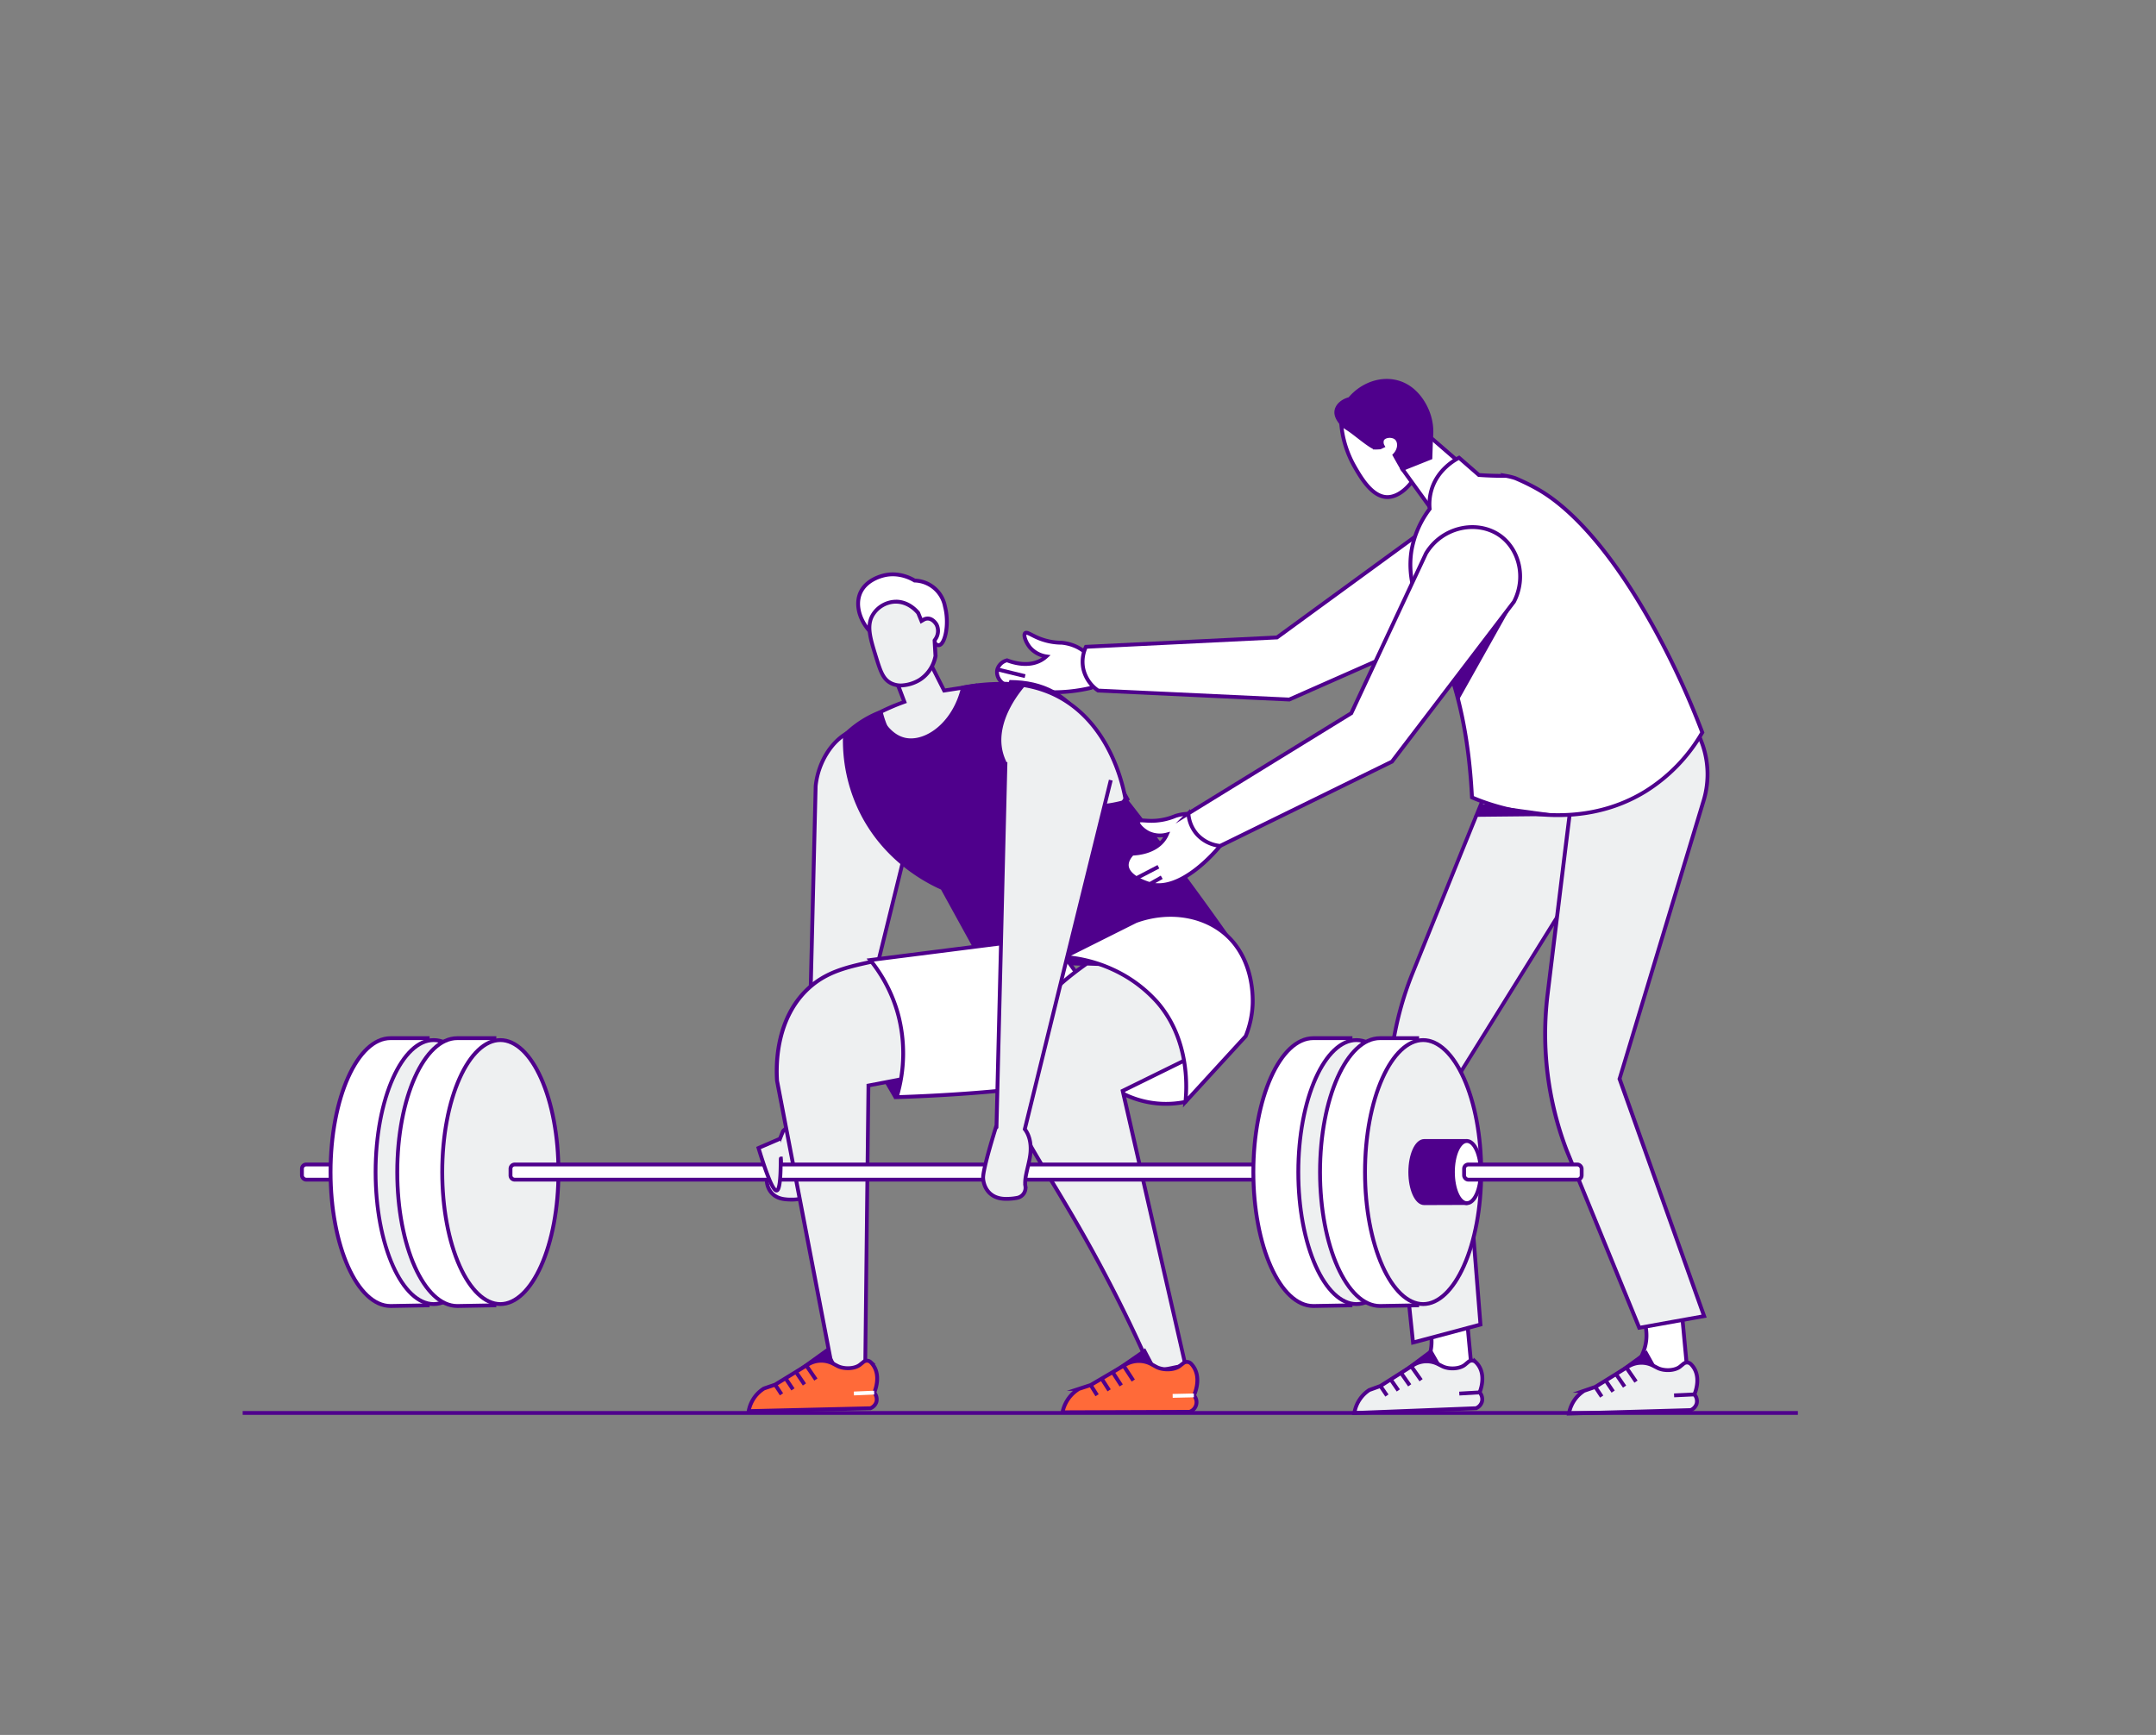 <svg id="Layer_1" data-name="Layer 1" xmlns="http://www.w3.org/2000/svg" viewBox="0 0 1125 905.38"><rect x="0" y="0" width="1125" height="905.38" fill="#808080" stroke="none"/><defs><style>.cls-1,.cls-4{fill:#4f008c;}.cls-2{fill:#fff;}.cls-2,.cls-4,.cls-5,.cls-6,.cls-8{stroke:#4f008c;}.cls-2,.cls-4,.cls-5,.cls-6,.cls-7,.cls-8{stroke-miterlimit:10;stroke-width:2px;}.cls-3,.cls-5,.cls-7{fill:#eef0f1;}.cls-6{fill:#ff6a39;}.cls-7{stroke:#fff;}.cls-8{fill:none;}</style></defs><title>Walk &amp;amp; Talk</title><path class="cls-1" d="M464.65,541.69l-6.57,17.08,8.55,14.72a24.2,24.2,0,0,0,5.18-14.58A24.68,24.68,0,0,0,464.65,541.69Z"/><path class="cls-2" d="M525.47,344.58c2.62,1,11.15,3.92,18.16-.29a14.57,14.57,0,0,0,2.34-1.74,14.15,14.15,0,0,1-8.36-4.46c-2.3-2.68-3.79-6.75-2.68-7.71.94-.81,3.19,1.07,7.16,2.68A32.09,32.09,0,0,0,554,335.4c9.14.9,16.11,6.64,17.31,13.56a15.1,15.1,0,0,1-2.07,10,84.79,84.79,0,0,1-43.63-1.21c-4-1.37-6-5.24-5.19-8.47A7,7,0,0,1,525.47,344.58Z"/><path class="cls-2" d="M740.73,278.36l-74.4,54.29-99.68,4.88a18.34,18.34,0,0,0-1.41,11.34,18.7,18.7,0,0,0,7.77,11.5l99.73,4.68,96-42.43c11.57-7.76,15.59-22.44,10.3-33.59C772.86,276,755.07,270.1,740.73,278.36Z"/><path class="cls-3" d="M478.85,394.27a12.26,12.26,0,0,1-2.6-.27c-7.17-1.51-13.65-10.31-16.65-22.51,2.08-1,4.19-2,6.3-2.88,1.68-.71,3.39-1.39,5.11-2l.95-.35-4.68-12.1a16.13,16.13,0,0,0,5,.83,13.83,13.83,0,0,0,6.61-1.64,14.55,14.55,0,0,0,6.5-7.26l7.24,14.3,16-2.48c-.41,1.94-1.05,4.87-1.92,8.35a47.6,47.6,0,0,1-12.5,20.82C489.34,391.64,483.73,394.27,478.85,394.27Z"/><path class="cls-1" d="M485.44,348.29l6,11.88.66,1.29,1.43-.22,8.09-1.25,5.77-.9c-.4,1.82-.93,4.17-1.59,6.84-5.52,17.76-18,27.34-27,27.34a11.77,11.77,0,0,1-2.4-.25c-6.64-1.4-12.7-9.57-15.68-21,1.82-.88,3.67-1.72,5.52-2.5,1.67-.71,3.37-1.38,5.06-2l1.91-.7-.74-1.9-2-5.29-1.56-4a16.76,16.76,0,0,0,3.4.35,14.8,14.8,0,0,0,7.08-1.76,15.25,15.25,0,0,0,6-5.91m-.2-4.82a14,14,0,0,1-6.78,9,12.87,12.87,0,0,1-6.14,1.52,15.48,15.48,0,0,1-6.82-1.63l5.16,13.32q-2.51.92-5.15,2c-2.51,1.06-4.86,2.16-7.06,3.26,2.72,11.79,9.18,22.25,17.59,24a13.59,13.59,0,0,0,2.81.29c10.1,0,23.17-10.36,28.88-28.8,1-4.06,1.76-7.51,2.22-9.8l-16.71,2.6-8-15.8Z"/><path class="cls-3" d="M420.91,602.12l4.73-192c2-17.87,14-29.36,24.42-30.1.37,0,.75,0,1.14,0,6.11,0,12.87,3.45,18.08,9.22,7.07,7.83,10.47,18.81,9.32,30.11L431.53,610.41Z"/><path class="cls-1" d="M451.2,381c5.83,0,12.32,3.32,17.34,8.89,6.87,7.61,10.17,18.27,9.08,29.27L454.29,513.8l-23.37,94.87-3.75-2.94-5.25-4.09,2.69-109,2-82.42a38.83,38.83,0,0,1,8.63-20.64c4.33-5.08,9.74-8.21,14.87-8.57.35,0,.71,0,1.07,0m0-2c-.41,0-.81,0-1.21,0-11.48.82-23.41,13.55-25.35,31.08l-4.74,192.5,12.23,9.56,47.46-192.67C482,395.85,465.26,379,451.2,379Z"/><path class="cls-3" d="M413,626c-.92,0-1.91,0-2.93-.13-9.77-.84-10.05-9.09-10-10.73.1-3.5,6.13-19,8.54-24.9a8.27,8.27,0,0,1,6-2.64,8.86,8.86,0,0,1,7,3.7c2.77,3.64,3.33,9.07,1.59,15.3-.44,1.59-.94,3.12-1.43,4.61-1.23,3.8-2.3,7.08-2.07,10a4.35,4.35,0,0,1-3.87,4.65A24.62,24.62,0,0,1,413,626Z"/><path class="cls-1" d="M414.55,588.64a7.9,7.9,0,0,1,6.23,3.3c2.57,3.39,3.07,8.51,1.42,14.43-.44,1.57-.94,3.09-1.42,4.57-1.27,3.9-2.37,7.27-2.12,10.37a3.35,3.35,0,0,1-3,3.58A22.59,22.59,0,0,1,413,625c-.89,0-1.85,0-2.84-.13-8.88-.76-9.13-8.22-9.1-9.7.08-3,5.13-16.36,8.4-24.37a7.22,7.22,0,0,1,5.11-2.2m0-2a9.24,9.24,0,0,0-6.82,3.09s-8.57,20.93-8.68,25.42,2.24,11,10.92,11.75c1.1.09,2.1.14,3,.14a25,25,0,0,0,2.92-.16,5.36,5.36,0,0,0,4.75-5.72c-.3-3.81,1.92-8.68,3.47-14.25,3.62-12.92-3-20.27-9.57-20.27Z"/><path class="cls-2" d="M764.67,680q1.77,19,3.55,37.93a13,13,0,0,1-9.55,9.35c-9.17,2.21-24.74,5.84-35.6,7.77-.17,0-.61.13-.76-.08-1.19-1.6,21.1-13.53,24.29-30.51.92-4.88.47-11.31-3.94-19.48Z"/><polygon class="cls-4" points="746.59 705.33 752.16 715.06 733.86 714.79 746.59 705.33"/><path class="cls-5" d="M772.06,726.61s4.33-9.79-2.09-15.86a2.88,2.88,0,0,0-3.75-.08l-1.77,1.48c-2.81,2.34-8.49,2.5-11.78.84l-2.4-1.2a13.17,13.17,0,0,0-12.89.64l-17.09,10.85-5.8,2.09a17.74,17.74,0,0,0-7.78,12l63.48-2.5h0a5.29,5.29,0,0,0,3.09-3.38A5.42,5.42,0,0,0,772.06,726.61Z"/><line class="cls-5" x1="772.06" y1="726.61" x2="761.46" y2="727.23"/><line class="cls-5" x1="736.41" y1="713.02" x2="741.52" y2="720.26"/><line class="cls-5" x1="730.98" y1="716.34" x2="735.58" y2="722.93"/><line class="cls-5" x1="725.54" y1="719.67" x2="729.64" y2="725.59"/><line class="cls-5" x1="720.11" y1="722.99" x2="723.7" y2="728.25"/><path class="cls-2" d="M876.81,676.72q1.79,19,3.56,37.94a13.05,13.05,0,0,1-9.56,9.34c-9.17,2.21-24.74,5.85-35.6,7.78-.17,0-.6.12-.75-.08-1.2-1.61,21.09-13.53,24.28-30.51.92-4.88.47-11.31-3.93-19.48Z"/><path class="cls-3" d="M725.66,588.92a170.34,170.34,0,0,1,11.43-81.19c22.56-55.86,35.64-88.13,37.08-91.46l71.57-38.56,3,21.77a47.25,47.25,0,0,1-6.65,31.41L762,559.76l10.49,131.46-35.19,9.38Z"/><path class="cls-1" d="M845,379.28l2.09,15,.75,5.36a46.22,46.22,0,0,1-6.51,30.74l-38.22,61.49L761.35,559l-.35.56,0,.66L766.31,626l5.14,64.45-29.06,7.76-4.19,1.12L726.66,588.81A169.18,169.18,0,0,1,738,508.11c28.67-71,35.64-88.06,36.94-91.13l35.56-19.16L845,379.28m1.59-3.13-73.14,39.4c-.52.94-21.77,53.5-37.24,91.81A170.67,170.67,0,0,0,724.67,589l11.78,112.85,37.12-9.9q-5.27-66-10.52-132L843,431.41a48.15,48.15,0,0,0,6.79-32.07q-1.62-11.59-3.23-23.19Z"/><path class="cls-3" d="M817.52,600.51a170.36,170.36,0,0,1-10-81.35c7.28-59.81,11.54-94.37,12.06-98l59.11-55.81,8.58,20.23A47.22,47.22,0,0,1,889,417.68L845.08,562.93l44.13,123.9-33.88,6.08Z"/><path class="cls-1" d="M878.3,367.1l4.47,10.54,3.55,8.38a46.25,46.25,0,0,1,1.7,31.37l-24.78,82-19,63L844,563l.22.62L867,627.5l20.86,58.55-15.6,2.8L856,691.78l-19.33-47.25-18.16-44.36a169.36,169.36,0,0,1-10-80.89c7.1-58.28,11.32-92.61,12-97.59l28.58-27L878.3,367.1m.72-3.43-60.4,57c-.26,1-7.13,57.32-12.12,98.33a170.59,170.59,0,0,0,10.1,81.85L854.71,694l35.84-6.44q-22.21-62.34-44.42-124.7L889.93,418a48.21,48.21,0,0,0-1.76-32.74L879,363.67Z"/><path class="cls-2" d="M699.65,215.54a54.59,54.59,0,0,0,7,27.67c3.4,5.94,9.27,16.17,17.29,16.19,10.15,0,20.91-16.32,18-27.95C739,219.62,721.1,210.13,699.65,215.54Z"/><path class="cls-2" d="M771,249.48l-24.27-21-15,16.25Q739.86,256,748,267.21a17.88,17.88,0,0,0,18.27-4.15C771.5,257.67,771.09,250.62,771,249.48Z"/><path class="cls-4" d="M746.74,228.47A28.37,28.37,0,0,0,745,215.15c-.74-1.89-4.92-12.53-15.6-15.6-8.72-2.5-18.62.94-25.13,8.67-3.72.93-6.52,3.37-6.93,6.24-.37,2.57,1.29,4.78,2.25,6.07,1.6,2.13,2.75,2.37,5.9,4.68s9.55,7.65,11.87,8.35a24.05,24.05,0,0,0,2.77-.1h0l1.37-.65a4.09,4.09,0,0,1-.29-3.42c1.1-2.2,5.4-2.54,7.39-.72s2,5.86-.9,8.83q2,3.62,4.1,7.22l14.59-5.82Z"/><path class="cls-2" d="M517.87,411.45c1,25.91,50,22.31,70.39,5.58-16.66-28.82-23.57-59.27-58.2-61.06-.83,0-1.7-.07-2.59-.09C524.1,366.27,517.07,390.72,517.87,411.45Z"/><path class="cls-3" d="M546.49,446.31c-7.39-.05-12.25-3.85-19.6-9.6a150,150,0,0,0-16-11.3,134.39,134.39,0,0,0-39.77-15.85c20.06-1.53,31.7-6.48,35.5-15a22,22,0,0,0,1.53-6.83,52.73,52.73,0,0,1,1.7-9.24,59.59,59.59,0,0,1,11.35-21.57c1.09-.05,2.19-.08,3.28-.08a59.26,59.26,0,0,1,24.16,5c30.63,13.56,37.65,49.46,38.56,55-3.25,5.6-18.42,29.48-40.53,29.48Z"/><path class="cls-1" d="M524.49,357.81a58.36,58.36,0,0,1,23.76,4.89c29.57,13.09,36.8,47.43,37.92,53.94A80.79,80.79,0,0,1,574.24,432c-8.86,8.81-18.13,13.28-27.57,13.28h-.17c-7-.05-11.8-3.76-19-9.39a151.92,151.92,0,0,0-16.1-11.37A134.4,134.4,0,0,0,477,410c16.93-2.05,27-7,30.54-15a22.66,22.66,0,0,0,1.6-7.13,51.35,51.35,0,0,1,1.68-9.08,58.4,58.4,0,0,1,10.87-20.86c.93,0,1.87-.06,2.79-.06m0-2c-1.34,0-2.6,0-3.78.11a61,61,0,0,0-11.81,22.27c-2.29,8.19-1.29,11.68-3.18,15.93-2.93,6.6-12.32,13.95-42.68,14.86a135.29,135.29,0,0,1,47.34,17.28c18,10.83,23.86,21,36.1,21.05h.19c23.78,0,39.63-26.86,41.59-30.28-.61-3.9-7.1-41.95-39.2-56.16a60.46,60.46,0,0,0-24.57-5.06Z"/><path class="cls-1" d="M571.06,503.05c-3.29,0-6.62-.07-9.91-.19a260.91,260.91,0,0,1-51.77-7.27l-17.66-32.12-.31-.14c-10.78-4.82-30.6-16.46-42.22-40.29a84.29,84.29,0,0,1-8.33-39.43,54.49,54.49,0,0,1,17.05-11.36c1.84,4.13,6.25,11.93,14,13.73a15.39,15.39,0,0,0,3.42.38c10.09,0,22.95-9.65,27.17-27.54A103.94,103.94,0,0,1,519.27,357c1,0,1.94,0,2.89,0a105.23,105.23,0,0,1,11.76.67c-4.48,5.21-15.51,20-11.56,35.31,4.2,16.31,23.52,28.15,45.94,28.15a69.72,69.72,0,0,0,19.59-2.88c7.61,9.71,15.21,19.62,22.59,29.46,11.1,14.81,22.12,30,32.77,45.2A261.85,261.85,0,0,1,571.06,503.05Z"/><path class="cls-1" d="M522.16,357.93c3.26,0,6.55.16,9.8.47a61.82,61.82,0,0,0-6.42,9.72c-4.73,8.93-6.13,17.36-4.15,25,4.31,16.75,24,28.9,46.91,28.9a70.65,70.65,0,0,0,19.22-2.73c7.46,9.53,14.91,19.25,22.16,28.91,10.82,14.43,21.56,29.23,31.94,44a260.35,260.35,0,0,1-70.56,9.79c-3.28,0-6.6-.07-9.87-.19a258.92,258.92,0,0,1-51.14-7.14l-8.3-15.09-9-16.35-.32-.59-.61-.27c-10.66-4.77-30.25-16.27-41.73-39.82A83.09,83.09,0,0,1,441.85,384a53.81,53.81,0,0,1,15.56-10.49c2.12,4.44,6.64,11.63,14.27,13.4a16.12,16.12,0,0,0,3.64.41c10.36,0,23.5-9.69,28-27.68a102.32,102.32,0,0,1,16-1.71c1,0,1.91,0,2.86,0m0-2c-.95,0-1.93,0-2.92,0a104.38,104.38,0,0,0-17.58,2c-3.85,17.37-16.24,27.4-26.34,27.4a14.05,14.05,0,0,1-3.19-.36c-8.5-2-12.81-11.93-13.68-14.05a55.39,55.39,0,0,0-18.58,12.23,85.19,85.19,0,0,0,8.43,40.3c12.84,26.34,35.62,37.6,42.7,40.76l17.72,32.22a261.15,261.15,0,0,0,52.39,7.4q5.05.19,9.95.19a262.68,262.68,0,0,0,73.81-10.64q-16-22.86-33.59-46.37-11.53-15.37-23-30a68.89,68.89,0,0,1-20,3c-23.07,0-41.13-12.49-45-27.4-4.41-17.12,10.82-33.89,12.62-35.82a105.12,105.12,0,0,0-13.78-.91Z"/><path class="cls-2" d="M618.52,575A49.91,49.91,0,0,1,574,562.26c.53-3.08,4.62-24.68,23.62-34,2.35-1.15,17.44-8.24,25.67-1.88C632.07,533.21,632.09,553.39,618.52,575Z"/><path class="cls-3" d="M434,712.69,405.47,564c-.62-9.42-.26-32.83,16.32-48.19,9.49-8.79,20.67-11.25,32.5-13.85a132.53,132.53,0,0,1,28.33-3,145.92,145.92,0,0,1,31.27,3.46l73.91,38.23L453.15,566.49l-1.73,151.26Z"/><path class="cls-1" d="M482.62,497.94v2a145.27,145.27,0,0,1,30.93,3.4l38.35,19.85,32.87,17-63.72,12.24-67.28,12.93-1.61.3,0,1.64-.49,42.63-1.21,106.5-6.95-2-8.6-2.5-14.28-74.38-14.15-73.64c-.61-9.31-.22-32.29,16-47.33,9.29-8.6,19.83-10.92,32-13.6a131.22,131.22,0,0,1,28.12-3v-2m0,0A132,132,0,0,0,454.08,501c-12.78,2.8-23.48,5.29-33,14.09-18.14,16.8-17.05,42.89-16.63,49l28.68,149.34,19.25,5.6q.85-75.89,1.73-151.76l136.68-26.26-76.59-39.61a146.32,146.32,0,0,0-31.61-3.51Z"/><path class="cls-2" d="M454.08,501a77.47,77.47,0,0,1,14.32,27.53,78.72,78.72,0,0,1-.52,44s24.06-.63,49.43-2.93c34.46-3.12,51.68-4.78,57.25-12.93,8.9-13-3.92-40.57-27.32-67.52Z"/><path class="cls-2" d="M457.77,333c-8.85-6.7-12.06-17-8.68-24,2.94-6.14,10.06-8.16,11.37-8.53,8.5-2.41,15.53,1.71,16.79,2.49a16.56,16.56,0,0,1,15.85,13.59c2.36,9,.06,19.7-3.12,20.14-.58.09-1.55-.13-3-2Z"/><path class="cls-3" d="M470.13,357.69a11.51,11.51,0,0,1-5.27-1.21c-4.24-2.17-5.59-6.56-8-14.53-2.81-9.13-4.83-15.73-1.28-21.34A14.47,14.47,0,0,1,466.79,314l.69,0c6.65,0,10.88,5,11.63,5.91l1.71,4.15,1-.59a4.28,4.28,0,0,1,2.21-.65c2.86,0,4.59,3.08,4.67,3.21a7.58,7.58,0,0,1-.83,7.82l-.19.28.48,8.2a19,19,0,0,1-8.42,12.56A20.51,20.51,0,0,1,470.13,357.69Z"/><path class="cls-1" d="M467.48,315c6,0,9.88,4.34,10.76,5.42l.67,1.62.55,1.33.88,2.13,2-1.17a3.31,3.31,0,0,1,1.74-.51c2.24,0,3.74,2.67,3.75,2.7a6.57,6.57,0,0,1-.77,6.76l-.39.57,0,.68.45,7.73A17.9,17.9,0,0,1,479.22,354a19.36,19.36,0,0,1-9.09,2.7,10.55,10.55,0,0,1-4.82-1.1c-3.86-2-5.08-6-7.53-13.94-2.72-8.87-4.69-15.28-1.39-20.5A13.46,13.46,0,0,1,466.84,315l.64,0m0-2-.74,0a15.47,15.47,0,0,0-12,7.1c-3.79,6-1.67,12.9,1.17,22.16,2.51,8.18,3.92,12.77,8.53,15.13a12.51,12.51,0,0,0,5.73,1.32,21.35,21.35,0,0,0,10.13-3c7.2-4.4,8.68-12.1,8.9-13.35-.16-2.66-.31-5.32-.47-8a8.49,8.49,0,0,0,.88-8.87c-.14-.26-2.12-3.73-5.5-3.73H484a5.42,5.42,0,0,0-2.71.79L480,319.36c-.43-.56-5-6.4-12.5-6.4Z"/><path class="cls-3" d="M601.12,716a775.5,775.5,0,0,0-36.67-73.07c-6.07-10.68-11.53-19.68-16.34-27.62-15.15-25-23.49-38.75-21.56-56.73,2.09-19.6,15.73-38.34,40.54-55.71L600.88,504l44,36.19-59,29,32.75,143.21Z"/><path class="cls-1" d="M567.39,503.85l22.31.78,10.81.37L623,523.56,643,540l-27.06,13.32L586.09,568l-1.42.7.35,1.54,17.29,75.57,15.06,65.86-15.65,3.16a776.79,776.79,0,0,0-36.4-72.42c-6.08-10.69-11.54-19.7-16.36-27.65-15.52-25.6-23.31-38.46-21.42-56.1C529.6,539.43,543,521,567.39,503.85m-.6-2c-33.35,23.26-39.93,44.41-41.24,56.62-2.57,24,12.43,40,38,84.95a770.52,770.52,0,0,1,36.95,73.71l19.25-3.89Q603.37,641.5,587,569.79l59.69-29.37L601.25,503l-34.46-1.19Z"/><path class="cls-2" d="M641.48,489.45c-11.77-11.9-31-15.27-48.83-8.78l-37.37,18.71A73,73,0,0,1,581,506.09a70.2,70.2,0,0,1,22.94,17c17.33,20.06,15.23,46.11,14.62,51.93L650,540.73a49.7,49.7,0,0,0,3.64-16.82C653.76,519.7,653.86,502,641.48,489.45Z"/><rect class="cls-2" x="157.55" y="607.68" width="61.35" height="7.92" rx="2.22"/><path class="cls-2" d="M203.8,541.76c-17.3,0-31.32,31.29-31.32,69.88s14,69.89,31.32,69.89c1,0,19.37-.35,19.37-.35V541.76Z"/><path class="cls-3" d="M226.27,680.53c-16.72,0-30.32-30.91-30.32-68.89s13.6-68.88,30.32-68.88,30.32,30.9,30.32,68.88S243,680.53,226.27,680.53Z"/><path class="cls-1" d="M226.27,543.76c7.42,0,14.83,7,20.32,19.29,5.81,12.94,9,30.2,9,48.59s-3.19,35.65-9,48.6c-5.49,12.26-12.9,19.29-20.32,19.29s-14.83-7-20.32-19.29c-5.8-13-9-30.21-9-48.6s3.2-35.65,9-48.59c5.49-12.26,12.9-19.29,20.32-19.29m0-2C209,541.76,195,573.05,195,611.64s14,69.89,31.32,69.89,31.32-31.29,31.32-69.89-14-69.88-31.32-69.88Z"/><path class="cls-2" d="M238.61,541.76c-17.3,0-31.32,31.29-31.32,69.88s14,69.89,31.32,69.89c1,0,19.37-.35,19.37-.35V541.76Z"/><ellipse class="cls-3" cx="261.08" cy="611.64" rx="30.32" ry="68.88"/><path class="cls-1" d="M261.08,543.76c7.42,0,14.83,7,20.32,19.29,5.8,12.94,9,30.2,9,48.59s-3.2,35.65-9,48.6c-5.49,12.26-12.9,19.29-20.32,19.29s-14.83-7-20.32-19.29c-5.8-13-9-30.21-9-48.6s3.2-35.65,9-48.59c5.49-12.26,12.9-19.29,20.32-19.29m0-2c-17.3,0-31.32,31.29-31.32,69.88s14,69.89,31.32,69.89,31.32-31.29,31.32-69.89-14-69.88-31.32-69.88Z"/><path class="cls-2" d="M268.6,607.68H696.54a0,0,0,0,1,0,0v7.92a0,0,0,0,1,0,0H268.6a2.22,2.22,0,0,1-2.22-2.22v-3.47A2.22,2.22,0,0,1,268.6,607.68Z"/><path class="cls-2" d="M685.3,541.76C668,541.76,654,573.05,654,611.64s14,69.89,31.32,69.89c1.05,0,19.37-.35,19.37-.35V541.76Z"/><path class="cls-3" d="M707.78,680.53c-16.72,0-30.32-30.91-30.32-68.89s13.6-68.88,30.32-68.88,30.32,30.9,30.32,68.88S724.49,680.53,707.78,680.53Z"/><path class="cls-1" d="M707.78,543.76c7.42,0,14.82,7,20.32,19.29,5.8,12.94,9,30.2,9,48.59s-3.2,35.65-9,48.6c-5.5,12.26-12.9,19.29-20.32,19.29s-14.83-7-20.33-19.29c-5.8-13-9-30.21-9-48.6s3.19-35.65,9-48.59c5.5-12.26,12.9-19.29,20.33-19.29m0-2c-17.3,0-31.32,31.29-31.32,69.88s14,69.89,31.32,69.89,31.32-31.29,31.32-69.89-14-69.88-31.32-69.88Z"/><path class="cls-2" d="M720.11,541.76c-17.3,0-31.32,31.29-31.32,69.88s14,69.89,31.32,69.89c1,0,19.37-.35,19.37-.35V541.76Z"/><path class="cls-3" d="M742.58,680.53c-16.72,0-30.32-30.91-30.32-68.89s13.6-68.88,30.32-68.88,30.32,30.9,30.32,68.88S759.3,680.53,742.58,680.53Z"/><path class="cls-1" d="M742.58,543.76c7.42,0,14.83,7,20.32,19.29,5.81,12.94,9,30.2,9,48.59s-3.19,35.65-9,48.6c-5.49,12.26-12.9,19.29-20.32,19.29s-14.83-7-20.32-19.29c-5.8-13-9-30.21-9-48.6s3.2-35.65,9-48.59c5.49-12.26,12.9-19.29,20.32-19.29m0-2c-17.3,0-31.32,31.29-31.32,69.88s14,69.89,31.32,69.89,31.32-31.29,31.32-69.89-14-69.88-31.32-69.88Z"/><path class="cls-4" d="M743.16,595.42c-4,0-7.27,7.26-7.27,16.22s3.26,16.23,7.27,16.23l21.52-.08V595.42Z"/><path class="cls-2" d="M772.67,611.64c0,9-3.25,16.23-7.27,16.23s-7.27-7.27-7.27-16.23,3.26-16.22,7.27-16.22S772.67,602.68,772.67,611.64Z"/><rect class="cls-2" x="763.96" y="607.68" width="61.35" height="7.92" rx="2.22"/><path class="cls-5" d="M579.61,407.1q-22.47,91.06-44.87,182.15c2.52,3.25,3.84,8.37,2.55,15.24-1.08,5.69-2.88,10.74-2.24,14.5a5.36,5.36,0,0,1-4.26,6.1,30,30,0,0,1-5.91.53c-8.72,0-11.62-6.28-11.89-10.78s6.51-26.05,6.51-26.05a6.37,6.37,0,0,1,.46-.55q2.34-95.25,4.7-190.54"/><path class="cls-2" d="M746,265.59a26.64,26.64,0,0,1,1.1-10.43c3.26-10.24,11.95-15.1,14.24-16.29l10.33,9q2.8.21,5.76.32c2.88.12,5.67.15,8.34.13a33.28,33.28,0,0,1,4.9,1.21,114.8,114.8,0,0,1,10.6,5.12c7.63,4.2,32.55,19.06,63.29,75.79a424.59,424.59,0,0,1,23.7,51.79,87.88,87.88,0,0,1-30.09,31c-39.84,24.15-84.73,5.24-90.09,2.88C765.86,371.8,755.9,345,746.65,328.3c-3.64-6.55-13.39-22.74-10-41.7A50.07,50.07,0,0,1,746,265.59Z"/><polygon class="cls-4" points="858.9 706.11 864.37 715.9 846.07 715.44 858.9 706.11"/><path class="cls-5" d="M884.14,727.67s4.44-9.75-1.92-15.88a2.86,2.86,0,0,0-3.74-.13l-1.79,1.47c-2.84,2.31-8.52,2.4-11.79.71l-2.39-1.23a13.16,13.16,0,0,0-12.89.5l-17.21,10.66-5.82,2a17.68,17.68,0,0,0-4.45,4.06,17.89,17.89,0,0,0-3.46,7.83l63.51-1.81h0a5.33,5.33,0,0,0,3.12-3.35A5.41,5.41,0,0,0,884.14,727.67Z"/><line class="cls-5" x1="884.14" y1="727.67" x2="873.54" y2="728.17"/><line class="cls-5" x1="848.64" y1="713.69" x2="853.67" y2="720.99"/><line class="cls-5" x1="843.17" y1="716.96" x2="847.71" y2="723.59"/><line class="cls-5" x1="837.71" y1="720.22" x2="841.74" y2="726.19"/><line class="cls-5" x1="832.24" y1="723.49" x2="835.77" y2="728.79"/><polygon class="cls-4" points="597.19 705.02 602.64 715.38 583.55 714.43 597.19 705.02"/><path class="cls-6" d="M623,728.18s4.89-10.06-1.59-16.63a3,3,0,0,0-3.9-.22l-1.91,1.48c-3,2.34-9,2.29-12.32.44l-2.46-1.35a13.75,13.75,0,0,0-13.47.19l-18.24,10.69-6.12,2a18.35,18.35,0,0,0-4.76,4.13,18.81,18.81,0,0,0-3.81,8.08l66.33-.25h0a5.29,5.29,0,0,0,2.25-8.53Z"/><line class="cls-7" x1="622.97" y1="728.18" x2="611.9" y2="728.43"/><line class="cls-5" x1="586.28" y1="712.67" x2="591.35" y2="720.42"/><line class="cls-5" x1="580.49" y1="715.94" x2="585.05" y2="722.98"/><line class="cls-5" x1="574.7" y1="719.21" x2="578.75" y2="725.54"/><line class="cls-5" x1="568.91" y1="722.47" x2="572.46" y2="728.1"/><polygon class="cls-4" points="431.03 705.05 436.45 714.86 418.15 714.31 431.03 705.05"/><path class="cls-6" d="M456.16,726.73s4.49-9.72-1.84-15.89a2.86,2.86,0,0,0-3.74-.14l-1.8,1.45c-2.84,2.3-8.53,2.36-11.79.66l-2.38-1.25a13.2,13.2,0,0,0-12.9.44l-17.26,10.58-5.83,2a17.74,17.74,0,0,0-4.47,4,17.92,17.92,0,0,0-3.5,7.81l63.52-1.5h0a5.28,5.28,0,0,0,3.14-3.33A5.42,5.42,0,0,0,456.16,726.73Z"/><line class="cls-7" x1="456.16" y1="726.73" x2="445.56" y2="727.18"/><line class="cls-5" x1="420.73" y1="712.58" x2="425.73" y2="719.9"/><line class="cls-5" x1="415.25" y1="715.82" x2="419.75" y2="722.47"/><line class="cls-5" x1="409.77" y1="719.05" x2="413.77" y2="725.04"/><line class="cls-5" x1="404.28" y1="722.29" x2="407.79" y2="727.61"/><path class="cls-2" d="M590.81,445.48c2.8-.11,11.78-.81,16.56-7.44a13.78,13.78,0,0,0,1.46-2.53,14.08,14.08,0,0,1-9.44-.8c-3.17-1.54-6.15-4.69-5.51-6,.54-1.12,3.35-.28,7.64-.37a32.33,32.33,0,0,0,11.82-2.54c8.76-2.78,17.43-.27,21.27,5.61a15.17,15.17,0,0,1,2.06,10c-1.91,2.34-20.35,24.46-36.71,19.91-1-.29-11.49-3.31-12-9.51C587.79,449.19,589.46,446.9,590.81,445.48Z"/><path class="cls-5" d="M407.52,607.56a23.49,23.49,0,0,0-.06-3c-.22,0,.3,16.24-2.17,16.7-1.6.3-4.55-5.93-9.5-22.19l11.42-4.92"/><path class="cls-1" d="M790,314l-29,51.69q-3.09-10-6.17-20Z"/><path class="cls-2" d="M744.11,288.75l-39,83.42-85,52.31a18.35,18.35,0,0,0,4.23,10.61,18.74,18.74,0,0,0,12.35,6.34l89.65-44L790,314c6.4-12.38,2.84-27.17-7.16-34.4C771.13,271.18,752.71,274.6,744.11,288.75Z"/><path class="cls-1" d="M818.72,425.74l-49.73.52,4.1-6.79Z"/><line class="cls-8" x1="604.46" y1="452.31" x2="592.94" y2="458.31"/><line class="cls-8" x1="606.19" y1="457.8" x2="599.96" y2="461.34"/><line class="cls-8" x1="520.38" y1="349.3" x2="534.89" y2="352.84"/><line class="cls-8" x1="126.63" y1="737.34" x2="938.13" y2="737.34"/></svg>